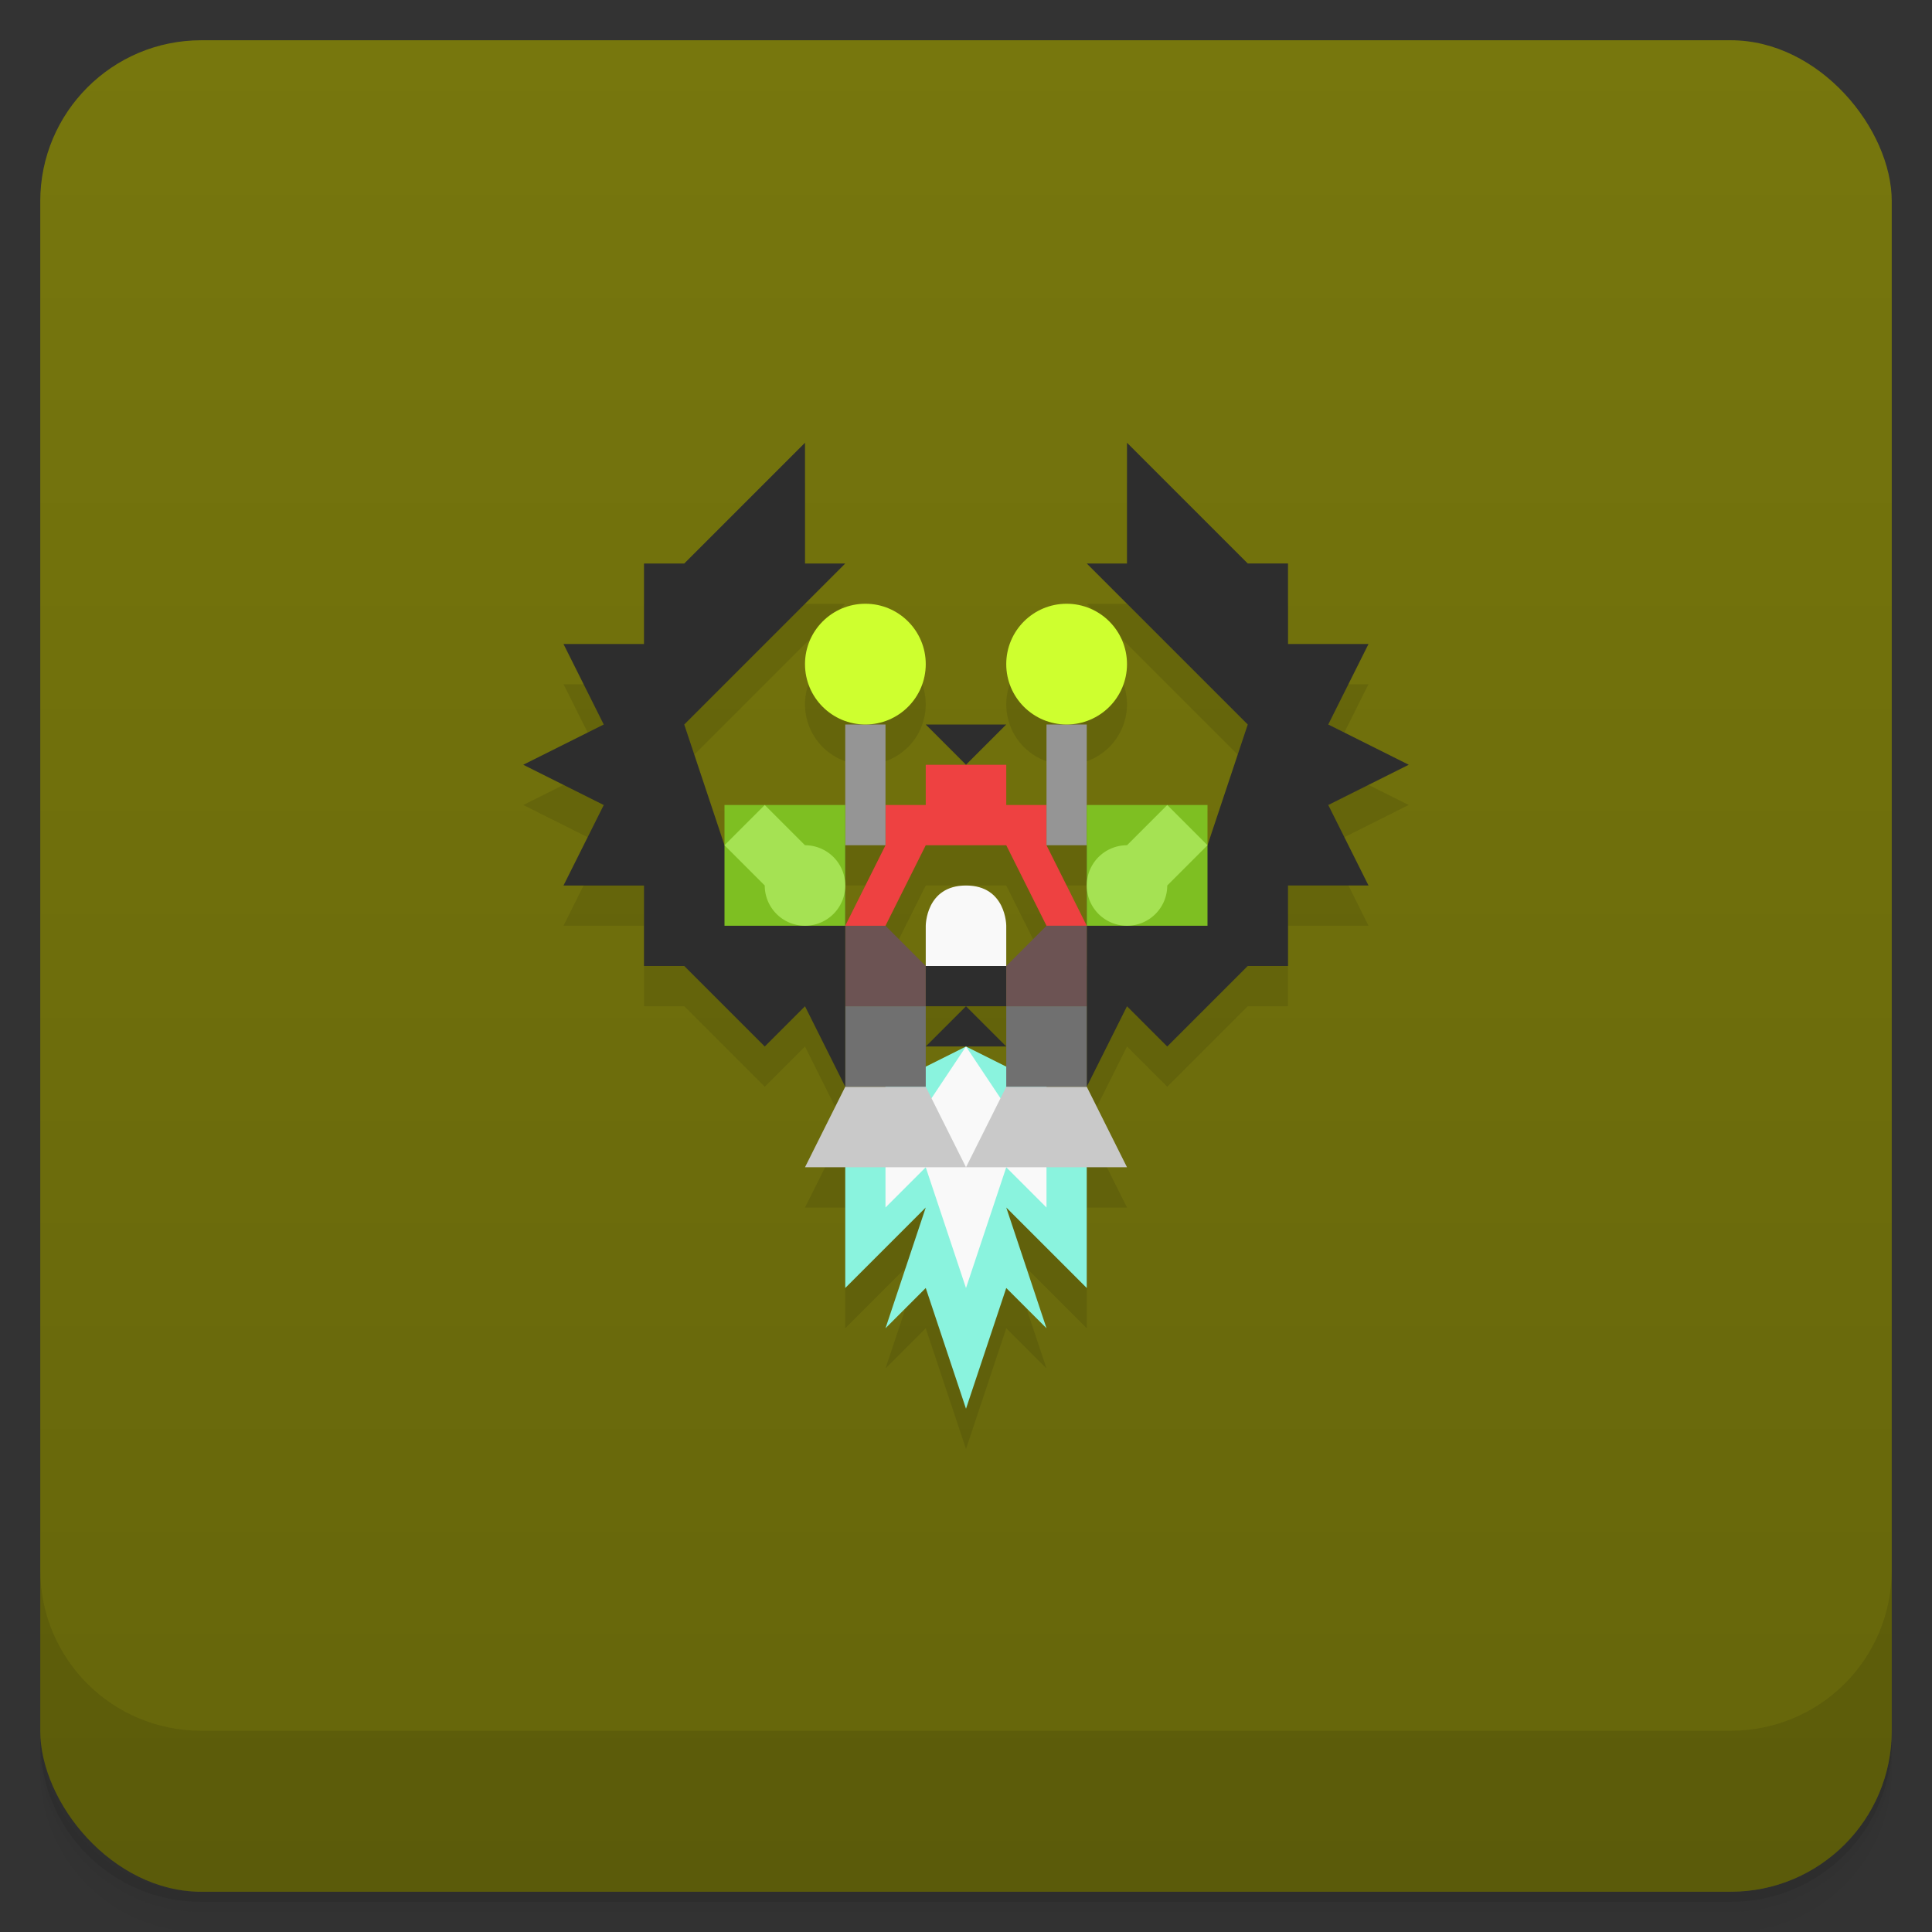 <svg version="1.1" viewBox="0 0 48 48" xmlns="http://www.w3.org/2000/svg">
 <rect x="0" y="0" width="48" height="48" fill="#333333" stroke="none"/>
 <defs>
  <linearGradient id="bg" x2="0" y1="1" y2="47" gradientUnits="userSpaceOnUse">
   <stop style="stop-color:#77770d" offset="0"/>
   <stop style="stop-color:#65650b" offset="1"/>
  </linearGradient>
 </defs>
 <path d="m1 43v0.25c0 2.216 1.784 4 4 4h38c2.216 0 4-1.784 4-4v-0.25c0 2.216-1.784 4-4 4h-38c-2.216 0-4-1.784-4-4zm0 0.5v0.5c0 2.216 1.784 4 4 4h38c2.216 0 4-1.784 4-4v-0.5c0 2.216-1.784 4-4 4h-38c-2.216 0-4-1.784-4-4z" style="opacity:.02"/>
 <path d="m1 43.25v0.25c0 2.216 1.784 4 4 4h38c2.216 0 4-1.784 4-4v-0.25c0 2.216-1.784 4-4 4h-38c-2.216 0-4-1.784-4-4z" style="opacity:.05"/>
 <path d="m1 43v0.25c0 2.216 1.784 4 4 4h38c2.216 0 4-1.784 4-4v-0.25c0 2.216-1.784 4-4 4h-38c-2.216 0-4-1.784-4-4z" style="opacity:.1"/>
 <rect x="1" y="1" width="46" height="46" rx="4" style="fill:url(#bg)"/>
 <path d="m1 39v4c0 2.216 1.784 4 4 4h38c2.216 0 4-1.784 4-4v-4c0 2.216-1.784 4-4 4h-38c-2.216 0-4-1.784-4-4z" style="opacity:.1"/>
 <path d="m20 12-3 3h-1v2h-2l1 2-2 1 2 1-1 2h2v2h1l2 2 1-1 1 2-1 2h1v3l2-2-1 3 1-1 1 3 1-3 1 1-1-3 2 2v-3h1l-1-2 1-2 1 1 2-2h1v-2h2l-1-2 2-1-2-1 1-2h-2v-2h-1l-3-3v3h-1l4 4-1 3v-1h-3v-2h-1v2h-1v-1h-2v1h-1v-2h-1v2h-3v1l-1-3 4-4h-1zm1.5 7a1.5 1.5 0 0 0 1.5-1.5 1.5 1.5 0 0 0-1.5-1.5 1.5 1.5 0 0 0-1.5 1.5 1.5 1.5 0 0 0 1.5 1.5zm2.5 1 1-1h-2zm2.5-1a1.5 1.5 0 0 0 1.5-1.5 1.5 1.5 0 0 0-1.5-1.5 1.5 1.5 0 0 0-1.5 1.5 1.5 1.5 0 0 0 1.5 1.5zm-5.5 3h1l-1 2zm2 0h2l1 2-1 1v-1s0-1-1-1-1 1-1 1v1l-1-1zm3 0h1v2zm-3 4h2v1.5l-1-0.5-1 0.5v-0.5zm0 1h2l-1-1z" style="fill-opacity:.941;opacity:.1"/>
 <path d="m24 26 2 1 1 2v3l-2-2 1 3-1-1-1 3-1-3-1 1 1-3-2 2v-3l1-2z" style="fill-opacity:.941;fill:#8cfbea"/>
 <path d="m22 30 1-1 1 3 1-3 1 1v-1l-2-3-2 3z" style="fill:#f9f9f9"/>
 <path d="m23 27 1 2h-4l1-2z" style="fill:#c9c9c9"/>
 <rect x="21" y="25" width="2" height="2" style="fill:#707070;paint-order:stroke fill markers"/>
 <path d="m21 25h2v-1l-1-1h-1z" style="fill:#6c5353"/>
 <path d="m23 24h2v-1s0-1-1-1-1 1-1 1z" style="fill:#f9f9f9"/>
 <path d="m23 19v1h-1v1l-1 2h1l1-2h2l1 2h1l-1-2v-1h-1v-1z" style="fill:#ee4141"/>
 <path d="m20 11-3 3h-1v2h-2l1 2-2 1 2 1-1 2h2v2h1l2 2 1-1 1 2v-6h-3l-1-3 4-4h-1zm8 0v3h-1l4 4-1 3h-3v6l1-2 1 1 2-2h1v-2h2l-1-2 2-1-2-1 1-2h-2v-2h-1zm-5 7 1 1 1-1zm0 6v1h2v-1zm1 1-1 1h2z" style="fill:#2d2d2d"/>
 <path d="m22 21h-1v-3h1z" style="fill:#959595"/>
 <path d="m27 21h-1v-3h1z" style="fill:#959595"/>
 <path d="m25 27-1 2h4l-1-2z" style="fill:#c9c9c9"/>
 <rect transform="scale(-1,1)" x="-27" y="25" width="2" height="2" style="fill:#707070;paint-order:stroke fill markers"/>
 <path d="m27 25h-2v-1l1-1h1z" style="fill:#6c5353"/>
 <circle cx="21.5" cy="16.5" r="1.5" style="fill:#ceff2f;paint-order:stroke fill markers"/>
 <circle cx="26.5" cy="16.5" r="1.5" style="fill:#ceff2f;paint-order:stroke fill markers"/>
 <rect x="18" y="20" width="3" height="3" style="fill:#7ebf22;paint-order:stroke fill markers"/>
 <rect x="27" y="20" width="3" height="3" style="fill:#7ebf22;paint-order:stroke fill markers"/>
 <path d="m19 20-1 1 1 1a1 1 0 0 0 1 1 1 1 0 0 0 1-1 1 1 0 0 0-1-1z" style="fill:#a5e253;paint-order:stroke fill markers"/>
 <path d="m29 20-1 1a1 1 0 0 0-1 1 1 1 0 0 0 1 1 1 1 0 0 0 1-1l1-1z" style="fill:#a5e253;paint-order:stroke fill markers"/>
</svg>

